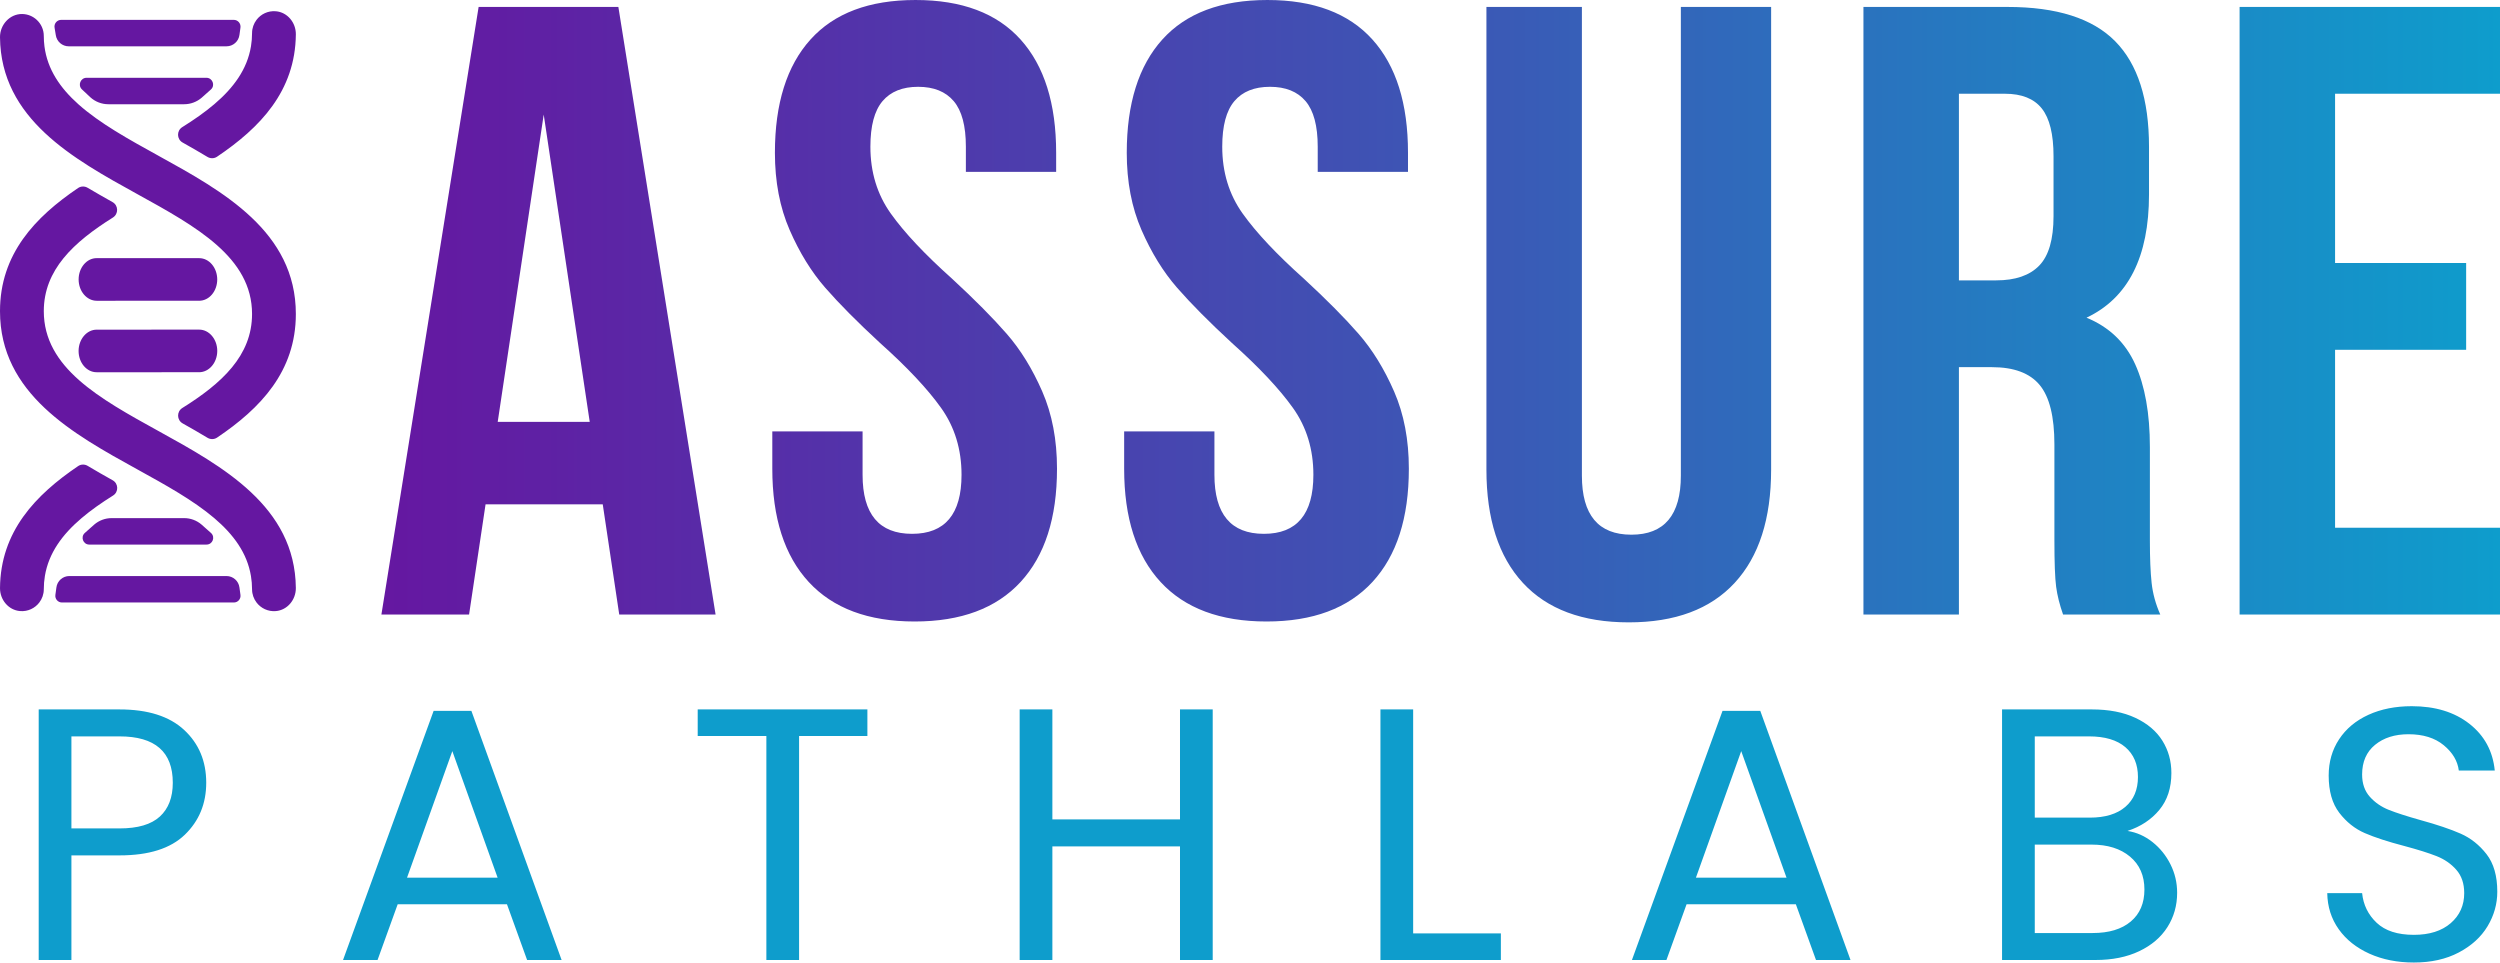 <?xml version="1.0" encoding="UTF-8"?>
<!DOCTYPE svg PUBLIC "-//W3C//DTD SVG 1.1//EN" "http://www.w3.org/Graphics/SVG/1.1/DTD/svg11.dtd">
<!-- Creator: CorelDRAW 2018 (64-Bit) -->
<svg xmlns="http://www.w3.org/2000/svg" xml:space="preserve" width="124.793mm" height="48.046mm" version="1.1" style="shape-rendering:geometricPrecision; text-rendering:geometricPrecision; image-rendering:optimizeQuality; fill-rule:evenodd; clip-rule:evenodd"
viewBox="0 0 12479.3 4804.6"
 xmlns:xlink="http://www.w3.org/1999/xlink">
 <defs>
  <style type="text/css">
   <![CDATA[
    .fil1 {fill:#0E9DCC;fill-rule:nonzero}
    .fil0 {fill:#6517A1;fill-rule:nonzero}
    .fil2 {fill:url(#id0);fill-rule:nonzero}
   ]]>
  </style>
  <linearGradient id="id0" gradientUnits="userSpaceOnUse" x1="1903.85" y1="1553.32" x2="12479.3" y2="1553.32">
   <stop offset="0" style="stop-opacity:1; stop-color:#6517A1"/>
   <stop offset="0.529" style="stop-opacity:1; stop-color:#3A5AB6"/>
   <stop offset="1" style="stop-opacity:1; stop-color:#0E9DCC"/>
  </linearGradient>
 </defs>
 <g id="Layer_x0020_1">
  <g id="_1803753409584">
   <path class="fil0" d="M791.22 777.58c-148.85,-82.11 -293.46,-161.93 -400.15,-257.26 -45.59,-40.72 -84.23,-84.28 -113.3,-132.07 -29.02,-47.69 -48.55,-99.56 -55.88,-157.06 -2.15,-16.82 -3.27,-34.12 -3.27,-51.93 0,-31.71 -13.57,-60.17 -35.13,-80.14 -19.16,-17.75 -44.61,-28.8 -72.69,-29.17 -62.09,-0.83 -111.36,53.93 -110.77,115.99 3.93,407.06 365.98,606.77 685.59,783.08 294.45,162.43 572.58,315.85 572.58,598.31 0,208.09 -150.94,346.14 -348.14,469.33 -28.82,18.01 -27.79,60.29 1.85,76.89 41.26,23.14 82.67,46.88 123.74,71.69 14.84,8.97 33.57,8.8 47.97,-0.88 216.14,-145.55 393.2,-330.07 393.2,-617.03 0,-411.55 -364.26,-612.48 -685.6,-789.75zm-345.59 1940.79l585.25 0c30.34,0 44.93,-37.34 22.5,-57.8 -15.81,-14.42 -32.41,-29.12 -47,-41.72 -24.31,-21.01 -55.28,-32.55 -87.4,-32.55l-361.57 0c-32.17,0 -63.19,11.58 -87.51,32.65 -14.57,12.59 -31.09,27.26 -46.81,41.65 -22.37,20.48 -7.78,57.77 22.54,57.77zm345.59 -566.68c-294.45,-162.43 -572.6,-315.88 -572.6,-598.38 0,-206.93 149.22,-344.61 344.78,-467.29 28.89,-18.14 28.23,-60.36 -1.47,-77.09 -38.57,-21.72 -86.76,-49.13 -124.61,-71.6 -14.81,-8.79 -33.4,-8.35 -47.66,1.29 -214.54,145.18 -389.66,329.3 -389.66,614.69 0,411.59 364.24,612.52 685.62,789.8 141.43,78.03 279,154.03 383.9,243.19 47.95,40.78 89.01,84.33 120.49,132.07 31.4,47.67 53.19,99.55 62.67,157.06 3.51,21.25 5.52,43.19 5.52,66.06 0,24.83 8.38,47.67 22.32,66.01 21.68,28.51 56.92,46.16 96.21,42.93 58.16,-4.8 100.6,-57.01 100.06,-115.37 -3.78,-407.25 -365.89,-607.01 -685.57,-783.37zm-567.22 723.74c9.47,-57.51 31.26,-109.39 62.67,-157.06 31.46,-47.76 72.56,-91.29 120.52,-132.07 46.76,-39.75 100.01,-76.91 157.23,-112.79 28.5,-17.87 27.29,-59.79 -2.08,-76.21 -41.53,-23.2 -83.26,-47 -124.7,-71.83 -14.75,-8.85 -33.31,-8.62 -47.57,1.01 -213.17,144.15 -387.56,326.71 -390.04,608.78 -0.51,58.21 41.98,110.23 99.99,115.04 39.26,3.25 74.51,-14.33 96.2,-42.8 14,-18.38 22.4,-41.23 22.4,-66.13 0,-22.81 1.89,-44.74 5.38,-65.94zm806.13 -2487.18l-597.82 0c-30.24,0 -45.19,36.8 -23.45,57.8 14.01,13.53 28.73,27.28 41.91,39.34 24.64,22.53 56.8,34.93 90.18,34.93l378.23 0c32.23,0 63.32,-11.62 87.69,-32.7 14.35,-12.41 30.56,-26.81 46.05,-40.96 22.64,-20.67 7.89,-58.41 -22.79,-58.41zm100.46 2487.18l-784.44 0c-32.9,0 -60.6,24.51 -64.64,57.15 -1.54,12.23 -3.23,24.94 -5,36.46 -3.12,20.2 12.35,38.46 32.81,38.46l858.11 0c20.48,0 35.95,-18.26 32.82,-38.49 -1.76,-11.53 -3.49,-24.25 -5.02,-36.49 -4.1,-32.6 -31.77,-57.09 -64.64,-57.09zm122.21 -2644.24c-9.48,57.52 -31.31,109.4 -62.72,157.06 -31.48,47.77 -72.58,91.29 -120.53,132.07 -47.46,40.33 -101.59,77.97 -159.75,114.33 -28.83,18.01 -27.82,60.29 1.83,76.9 41.26,23.12 82.7,46.87 123.74,71.67 14.86,8.97 33.61,8.81 47.99,-0.89 214.71,-144.5 390.9,-327.48 393.44,-610.99 0.51,-58.28 -41.99,-110.36 -100.05,-115.14 -39.29,-3.23 -74.54,14.39 -96.21,42.91 -13.96,18.38 -22.34,41.18 -22.34,66.01 0,22.86 -1.89,44.84 -5.4,66.07zm-909.82 0l787.67 0c32.9,0 60.59,-24.52 64.66,-57.15 1.5,-12.07 3.18,-24.6 4.93,-36.02 3.11,-20.44 -12.51,-38.91 -33.19,-38.91l-861.55 0c-21.02,0 -37,19.09 -33.03,39.72 2.23,11.66 4.26,24.34 6.03,36.48 4.67,32.06 32.08,55.88 64.48,55.88zm651.34 1414.15l-511.78 0.22c-49.72,0.16 -90.09,47.72 -90.26,106.31 0,58.75 40.48,106.41 90.23,106.24l511.63 -0.04c24.81,-0.1 47.4,-12.06 63.83,-31.4 16.17,-19.07 26.43,-45.44 26.55,-75.06 -0.12,-58.54 -40.62,-106.26 -90.2,-106.27zm-511.64 -143.98l511.42 -0.08c24.69,0 47.33,-11.68 63.79,-31.07 16.33,-19.26 26.42,-45.78 26.49,-75.3 -0.17,-58.81 -40.41,-106.23 -90.21,-106.28l-511.41 -0.01c-49.82,-0.33 -90.29,47.68 -90.32,106.44 0.12,58.6 40.44,106.16 90.24,106.3z"/>
   <path class="fil1" d="M1029.43 3907.33c0,104.09 -35.6,190.52 -106.78,259.31 -71.18,68.79 -179.75,103.19 -325.71,103.19l-240.47 0 0 522.21 -163.3 0 0 -1250.79 403.77 0c141.17,0 248.54,34.09 322.12,102.28 73.58,68.2 110.37,156.13 110.37,263.8zm-432.49 227.91c90.92,0 157.92,-19.74 200.99,-59.22 43.07,-39.48 64.6,-95.71 64.6,-168.69 0,-154.33 -88.53,-231.49 -265.59,-231.49l-240.47 0 0 459.4 240.47 0zm1933.71 378.65l-545.54 0 -100.49 278.15 -172.28 0 452.22 -1243.62 188.43 0 450.43 1243.62 -172.28 0 -100.49 -278.15zm-46.66 -132.8l-226.11 -631.68 -226.11 631.68 452.22 0zm1845.78 -839.84l0 132.79 -340.97 0 0 1118 -163.3 0 0 -1118 -342.76 0 0 -132.79 847.03 0zm1723.75 0l0 1250.79 -163.31 0 0 -567.07 -637.06 0 0 567.07 -163.3 0 0 -1250.79 163.3 0 0 549.12 637.06 0 0 -549.12 163.31 0zm1000.54 1117.99l437.87 0 0 132.8 -601.17 0 0 -1250.79 163.3 0 0 1117.99zm1910.38 -145.35l-545.54 0 -100.49 278.15 -172.28 0 452.22 -1243.62 188.43 0 450.43 1243.62 -172.28 0 -100.49 -278.15zm-46.66 -132.8l-226.11 -631.68 -226.11 631.68 452.22 0zm1702.21 -233.29c45.47,7.18 87.04,25.72 124.72,55.63 37.69,29.91 67.6,67 89.73,111.26 22.13,44.27 33.2,91.52 33.2,141.77 0,63.41 -16.15,120.53 -48.45,171.38 -32.3,50.84 -79.26,90.92 -140.87,120.23 -61.62,29.31 -134.29,43.97 -218.04,43.97l-466.58 0 0 -1250.79 448.63 0c84.95,0 157.33,14.05 217.14,42.17 59.82,28.11 104.69,66.1 134.59,113.95 29.91,47.86 44.87,101.69 44.87,161.51 0,74.17 -20.04,135.49 -60.12,183.94 -40.08,48.45 -93.02,83.45 -158.82,104.98zm-462.99 -66.4l274.57 0c76.56,0 135.78,-17.94 177.66,-53.83 41.87,-35.89 62.81,-85.54 62.81,-148.95 0,-63.41 -20.94,-113.06 -62.81,-148.95 -41.88,-35.89 -102.29,-53.83 -181.25,-53.83l-270.98 0 0 405.56zm288.92 576.05c81.36,0 144.76,-19.14 190.22,-57.43 45.47,-38.28 68.2,-91.52 68.2,-159.71 0,-69.39 -23.93,-124.12 -71.78,-164.2 -47.86,-40.08 -111.86,-60.12 -192.02,-60.12l-283.54 0 0 441.46 288.92 0zm1603.51 147.15c-82.55,0 -156.42,-14.65 -221.62,-43.96 -65.2,-29.32 -116.35,-69.99 -153.44,-122.03 -37.08,-52.04 -56.22,-112.16 -57.42,-180.35l174.07 0c5.98,58.62 30.21,107.97 72.68,148.05 42.47,40.07 104.38,60.11 185.73,60.11 77.77,0 139.08,-19.44 183.94,-58.32 44.87,-38.88 67.3,-88.83 67.3,-149.84 0,-47.86 -13.16,-86.74 -39.48,-116.65 -26.32,-29.91 -59.22,-52.64 -98.7,-68.19 -39.48,-15.55 -92.72,-32.3 -159.72,-50.25 -82.54,-21.53 -148.64,-43.07 -198.29,-64.6 -49.65,-21.54 -92.12,-55.33 -127.41,-101.39 -35.3,-46.06 -52.94,-107.98 -52.94,-185.74 0,-68.19 17.34,-128.61 52.04,-181.25 34.69,-52.64 83.44,-93.31 146.25,-122.03 62.81,-28.71 134.89,-43.07 216.25,-43.07 117.24,0 213.25,29.32 288.02,87.94 74.77,58.62 116.94,136.38 126.51,233.29l-179.45 0c-5.98,-47.86 -31.1,-90.03 -75.37,-126.52 -44.27,-36.49 -102.89,-54.73 -175.87,-54.73 -68.19,0 -123.82,17.65 -166.89,52.94 -43.07,35.29 -64.6,84.64 -64.6,148.05 0,45.46 12.86,82.55 38.58,111.26 25.72,28.71 57.43,50.55 95.11,65.5 37.69,14.95 90.63,32 158.82,51.14 82.55,22.73 148.95,45.17 199.19,67.3 50.25,22.13 93.32,56.23 129.21,102.29 35.89,46.06 53.84,108.57 53.84,187.53 0,61.01 -16.15,118.44 -48.46,172.27 -32.3,53.84 -80.15,97.51 -143.56,131 -63.41,33.5 -138.18,50.25 -224.32,50.25z"/>
   <path class="fil2" d="M3091.05 3067.64l-82.33 -550.27 -584.93 0 -82.32 550.27 -437.62 0 485.28 -3032.98 697.58 0 485.28 3032.98 -480.94 0zm-147.32 -961.89l-229.64 -1533.82 -229.64 1533.82 459.28 0zm924.42 -1343.18c0,-245.52 59.22,-434 177.65,-565.43 118.43,-131.43 293.19,-197.14 524.27,-197.14 231.09,0 405.84,65.71 524.27,197.14 118.44,131.43 177.65,319.91 177.65,565.43l0 95.33 -450.61 0 0 -125.66c0,-103.98 -20.22,-179.81 -60.66,-227.47 -40.44,-47.66 -99.66,-71.49 -177.65,-71.49 -77.99,0 -137.21,23.83 -177.65,71.49 -40.44,47.66 -60.66,123.49 -60.66,227.47 0,127.1 33.95,238.31 101.83,333.63 67.88,95.32 169.7,203.65 305.46,324.96 112.65,103.99 203.64,195.7 272.97,275.14 69.32,79.43 128.54,175.48 177.65,288.13 49.1,112.66 73.65,241.2 73.65,385.62 0,245.53 -60.66,434.01 -181.98,565.44 -121.31,131.43 -297.52,197.14 -528.6,197.14 -231.09,0 -407.29,-65.71 -528.61,-197.14 -121.32,-131.43 -181.97,-319.91 -181.97,-565.44l0 -186.31 450.61 0 0 216.64c0,196.43 82.32,294.64 246.97,294.64 164.65,0 246.97,-98.21 246.97,-294.64 0,-127.09 -33.94,-238.3 -101.82,-333.62 -67.88,-95.33 -169.7,-203.65 -305.46,-324.97 -112.66,-103.98 -203.65,-195.7 -272.97,-275.13 -69.33,-79.44 -128.54,-175.48 -177.65,-288.13 -49.1,-112.66 -73.66,-241.2 -73.66,-385.63zm1756.33 0c0,-245.52 59.22,-434 177.65,-565.43 118.43,-131.43 293.19,-197.14 524.27,-197.14 231.09,0 405.84,65.71 524.27,197.14 118.44,131.43 177.65,319.91 177.65,565.43l0 95.33 -450.61 0 0 -125.66c0,-103.98 -20.22,-179.81 -60.66,-227.47 -40.44,-47.66 -99.66,-71.49 -177.65,-71.49 -77.99,0 -137.21,23.83 -177.65,71.49 -40.44,47.66 -60.66,123.49 -60.66,227.47 0,127.1 33.95,238.31 101.83,333.63 67.88,95.32 169.7,203.65 305.46,324.96 112.65,103.99 203.64,195.7 272.97,275.14 69.32,79.43 128.54,175.48 177.65,288.13 49.1,112.66 73.65,241.2 73.65,385.62 0,245.53 -60.66,434.01 -181.98,565.44 -121.31,131.43 -297.52,197.14 -528.6,197.14 -231.09,0 -407.29,-65.71 -528.61,-197.14 -121.32,-131.43 -181.97,-319.91 -181.97,-565.44l0 -186.31 450.61 0 0 216.64c0,196.43 82.32,294.64 246.97,294.64 164.65,0 246.97,-98.21 246.97,-294.64 0,-127.09 -33.94,-238.3 -101.82,-333.62 -67.88,-95.33 -169.7,-203.65 -305.46,-324.97 -112.66,-103.98 -203.65,-195.7 -272.97,-275.13 -69.33,-79.44 -128.54,-175.48 -177.65,-288.13 -49.1,-112.66 -73.66,-241.2 -73.66,-385.63zm2271.94 1611.82c0,196.42 82.32,294.63 246.97,294.63 164.65,0 246.97,-98.21 246.97,-294.63l0 -2339.73 450.62 0 0 2309.4c0,245.52 -60.66,434 -181.98,565.43 -121.32,131.43 -297.52,197.15 -528.61,197.15 -231.08,0 -407.28,-65.72 -528.6,-197.15 -121.32,-131.43 -181.98,-319.91 -181.98,-565.43l0 -2309.4 476.61 0 0 2339.73zm2401.92 693.25c-17.33,-49.11 -28.88,-95.32 -34.66,-138.65 -5.78,-43.33 -8.66,-121.32 -8.66,-233.97l0 -476.61c0,-138.66 -24.56,-237.59 -73.66,-296.8 -49.11,-59.22 -128.54,-88.83 -238.31,-88.83l-164.65 0 0 1234.86 -476.61 0 0 -3032.98 719.25 0c245.53,0 424.62,57.05 537.27,171.15 112.66,114.09 168.98,289.57 168.98,526.43l0 238.31c0,311.96 -103.98,517.05 -311.96,615.26 112.65,46.22 193.53,123.49 242.64,231.81 49.1,108.32 73.66,246.25 73.66,413.78l0 467.95c0,86.66 2.89,156.7 8.66,210.14 5.78,53.44 20.22,106.16 43.33,158.15l-485.28 0zm-519.94 -1668.14l186.32 0c95.32,0 166.81,-24.55 214.47,-73.66 47.66,-49.1 71.49,-131.43 71.49,-246.97l0 -298.96c0,-109.77 -19.49,-189.2 -58.49,-238.31 -39,-49.11 -100.38,-73.66 -184.15,-73.66l-229.64 0 0 931.56zm2531.91 -86.66l0 433.29 -654.26 0 0 888.23 823.24 0 0 433.28 -1299.85 0 0 -3032.98 1299.85 0 0 433.28 -823.24 0 0 844.9 654.26 0z"/>
  </g>
 </g>
</svg>
